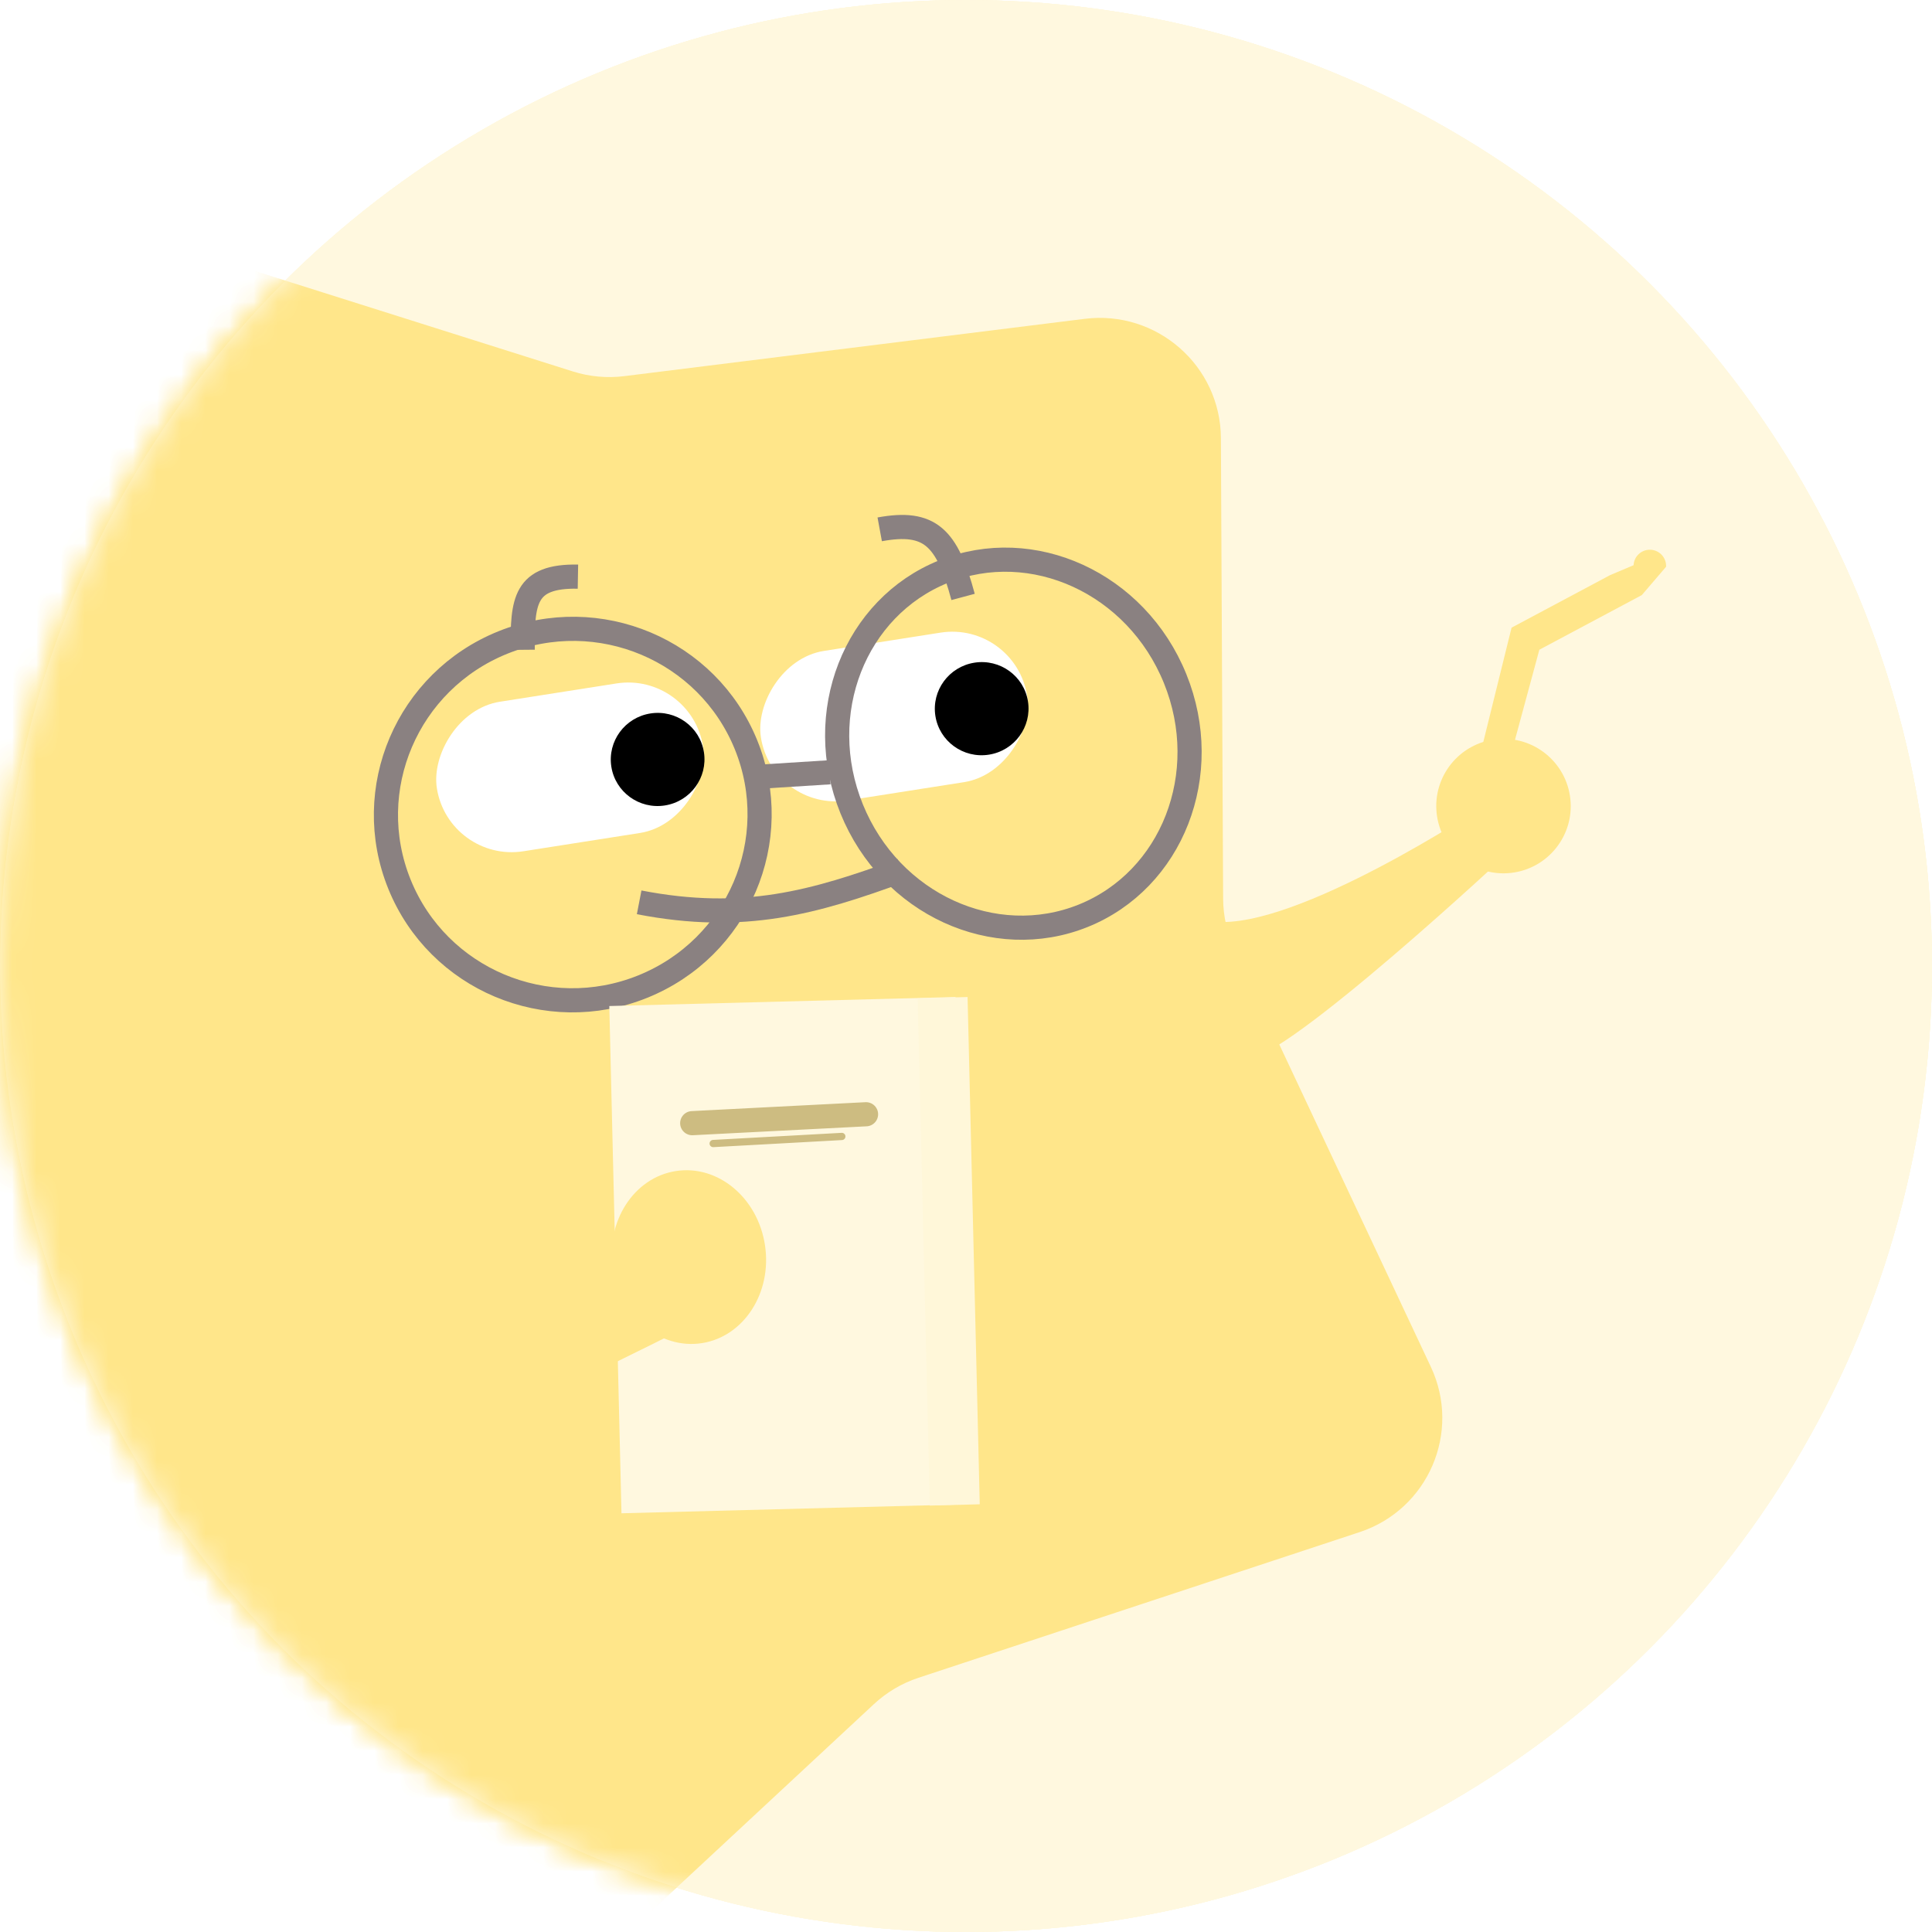 <svg width="80" height="80" viewBox="0 0 80 80" fill="none" xmlns="http://www.w3.org/2000/svg">
<circle cx="40" cy="40" r="40" fill="#FFF3C7"/>
<circle cx="40" cy="40" r="40" fill="#FFF8DF"/>
<mask id="mask0_6709_6467" style="mask-type:alpha" maskUnits="userSpaceOnUse" x="0" y="0" width="80" height="80">
<circle cx="40" cy="40" r="40" fill="#FFF3C7"/>
</mask>
<g mask="url(#mask0_6709_6467)">
<g filter="url(#filter0_d_6709_6467)">
<path d="M50.795 38.164C54.194 38.493 61.816 33.446 61.816 33.446L63.033 35.242C63.033 35.242 53.736 43.932 52.104 43.856L50.795 38.164Z" fill="#FFE68A"/>
<path d="M62.868 34.19C62.763 34.242 62.645 34.267 62.521 34.258C62.151 34.232 61.872 33.911 61.899 33.538L62.519 24.983L66.125 22.083L65.368 16.751C65.316 16.383 65.572 16.043 65.941 15.991C66.31 15.938 66.65 16.195 66.702 16.563L67.565 22.653L63.819 25.666L63.242 33.637C63.224 33.882 63.077 34.089 62.869 34.192L62.868 34.19Z" fill="#FFE68A"/>
<path d="M63.051 36.147C64.58 35.984 65.688 34.613 65.525 33.084C65.362 31.555 63.991 30.447 62.462 30.61C60.933 30.772 59.825 32.144 59.988 33.673C60.151 35.202 61.522 36.309 63.051 36.147Z" fill="#FFE68A"/>
</g>
<path d="M5.393 9.589C2.539 8.688 -0.461 10.461 -1.03 13.386L-4.69 32.173C-4.827 32.88 -5.117 33.549 -5.54 34.134L-16.754 49.657C-18.509 52.087 -17.732 55.503 -15.095 56.95L1.689 66.156C2.326 66.506 2.879 66.989 3.311 67.573L14.673 82.946C16.452 85.353 19.937 85.679 22.126 83.643L36.189 70.562C36.716 70.072 37.343 69.701 38.027 69.475L56.296 63.443C59.14 62.504 60.52 59.302 59.247 56.596L51.121 39.31C50.812 38.653 50.651 37.938 50.647 37.214L50.555 18.14C50.54 15.144 47.898 12.83 44.915 13.202L25.854 15.575C25.136 15.665 24.407 15.598 23.718 15.38L5.393 9.589Z" fill="#FFE68A"/>
<rect width="11.155" height="6.267" rx="3.134" transform="matrix(-0.988 0.155 0.155 0.988 42.043 25.71)" fill="white"/>
<ellipse cx="1.94" cy="1.928" rx="1.94" ry="1.928" transform="matrix(-0.988 0.155 0.155 0.988 42.267 27.139)" fill="black"/>
<rect width="11.155" height="6.267" rx="3.134" transform="matrix(-0.988 0.155 0.155 0.988 28.625 27.814)" fill="white"/>
<ellipse cx="1.94" cy="1.928" rx="1.94" ry="1.928" transform="matrix(-0.988 0.155 0.155 0.988 28.849 29.242)" fill="black"/>
<path d="M37.334 36.041C33.722 37.366 30.799 38.204 26.466 37.364" stroke="#8A8181"/>
<path d="M39.879 24.718C39.215 22.243 38.504 21.537 36.427 21.919M23.931 23.877C21.716 23.838 21.627 24.883 21.645 26.907" stroke="#8A8181"/>
<path d="M20.357 32.389C21.455 35.094 24.554 36.401 27.282 35.303C30.01 34.203 31.326 31.117 30.228 28.413C29.131 25.708 26.032 24.4 23.303 25.499C20.575 26.598 19.259 29.684 20.357 32.389Z" stroke="black"/>
<path d="M33.593 30.178C34.702 32.911 37.666 34.24 40.18 33.227C42.694 32.214 43.898 29.207 42.789 26.473C41.679 23.74 38.715 22.411 36.201 23.424C33.687 24.437 32.483 27.444 33.593 30.178Z" stroke="black"/>
<path d="M30.518 29.308L32.815 29.163" stroke="black"/>
<g filter="url(#filter1_d_6709_6467)">
<rect width="14.335" height="21.004" transform="matrix(-1 0.026 0.024 1 40.065 41.285)" fill="#FFF8DF"/>
</g>
<rect width="2.067" height="21.004" transform="matrix(-1 0.026 0.024 1 40.065 41.285)" fill="#FFF7D9"/>
<g filter="url(#filter2_d_6709_6467)">
<path d="M26.188 52.497C25.397 54.08 9.61 55.216 1.815 55.586C2.807 57.863 5.096 62.732 6.321 63.999C7.546 65.266 21.836 58.528 28.828 55.001L26.297 53.209C26.59 52.312 26.98 50.914 26.188 52.497Z" fill="#FFE68A"/>
<path d="M29.567 55.616C31.307 55.343 32.475 53.527 32.176 51.559C31.877 49.592 30.224 48.218 28.483 48.491C26.743 48.764 25.575 50.58 25.874 52.547C26.173 54.514 27.826 55.888 29.567 55.616Z" fill="#FFE68A"/>
</g>
<path d="M35.861 46.139L32.262 46.323L28.663 46.508" stroke="#CDBC81" stroke-linecap="round"/>
<path d="M34.858 47.058L32.195 47.205L29.531 47.351" stroke="#CDBC81" stroke-width="0.3" stroke-linecap="round"/>
</g>
<circle cx="40" cy="40" r="40" fill="#FFF8DF"/>
<mask id="mask1_6709_6467" style="mask-type:alpha" maskUnits="userSpaceOnUse" x="0" y="0" width="80" height="80">
<circle cx="40" cy="40" r="40" fill="#FFF3C7"/>
</mask>
<g mask="url(#mask1_6709_6467)">
<g filter="url(#filter3_d_6709_6467)">
<path d="M50.795 38.164C54.194 38.493 61.816 33.446 61.816 33.446L63.033 35.242C63.033 35.242 53.736 43.932 52.104 43.856L50.795 38.164Z" fill="#FFE68A"/>
<path d="M61.631 36.072C61.518 36.104 61.669 35.009 61.549 34.977C61.19 34.882 60.976 34.514 61.072 34.153L63.091 25.99L67.174 23.813L68.143 23.404C68.161 23.032 68.476 22.746 68.848 22.764C69.22 22.781 69.506 23.096 69.489 23.468L68.483 24.642L64.241 26.904L62.142 34.667C62.079 34.904 61.895 35.08 61.672 35.143L61.631 36.072Z" fill="#FFE68A"/>
<path d="M63.051 36.147C64.58 35.984 65.688 34.613 65.525 33.084C65.362 31.555 63.991 30.447 62.462 30.61C60.933 30.772 59.825 32.144 59.988 33.673C60.151 35.202 61.522 36.309 63.051 36.147Z" fill="#FFE68A"/>
</g>
<path d="M5.393 9.589C2.539 8.688 -0.461 10.461 -1.03 13.386L-4.69 32.173C-4.827 32.88 -5.117 33.549 -5.54 34.134L-16.754 49.657C-18.509 52.087 -17.732 55.503 -15.095 56.95L1.689 66.156C2.326 66.506 2.879 66.989 3.311 67.573L14.673 82.946C16.452 85.353 19.937 85.679 22.126 83.643L36.189 70.562C36.716 70.072 37.343 69.701 38.027 69.475L56.296 63.443C59.14 62.504 60.52 59.302 59.247 56.596L51.121 39.31C50.812 38.653 50.651 37.938 50.647 37.214L50.555 18.14C50.54 15.144 47.898 12.83 44.915 13.202L25.854 15.575C25.136 15.665 24.407 15.598 23.718 15.38L5.393 9.589Z" fill="#FFE68A"/>
<rect width="11.155" height="6.267" rx="3.134" transform="matrix(-0.988 0.155 0.155 0.988 42.043 25.71)" fill="white"/>
<ellipse cx="1.94" cy="1.928" rx="1.94" ry="1.928" transform="matrix(-0.988 0.155 0.155 0.988 42.267 27.139)" fill="black"/>
<rect width="11.155" height="6.267" rx="3.134" transform="matrix(-0.988 0.155 0.155 0.988 28.625 27.814)" fill="white"/>
<ellipse cx="1.94" cy="1.928" rx="1.94" ry="1.928" transform="matrix(-0.988 0.155 0.155 0.988 28.849 29.242)" fill="black"/>
<path d="M37.334 36.041C33.722 37.366 30.799 38.204 26.466 37.364" stroke="#8A8181"/>
<path d="M39.879 24.718C39.215 22.243 38.504 21.537 36.427 21.919M23.931 23.877C21.716 23.838 21.627 24.883 21.645 26.907" stroke="#8A8181"/>
<g filter="url(#filter4_d_6709_6467)">
<path d="M17.543 35.619C19.139 39.552 23.645 41.452 27.609 39.855C31.573 38.258 33.487 33.773 31.891 29.84C30.294 25.907 25.789 24.007 21.825 25.604C17.86 27.201 15.947 31.686 17.543 35.619Z" stroke="#8A8181"/>
<path d="M36.265 32.492C37.873 36.453 42.181 38.399 45.854 36.92C49.527 35.44 51.266 31.058 49.658 27.097C48.05 23.135 43.743 21.189 40.07 22.669C36.397 24.148 34.657 28.53 36.265 32.492Z" stroke="#8A8181"/>
<path d="M32.111 31.183L35.36 30.978" stroke="#8A8181"/>
</g>
<g filter="url(#filter5_d_6709_6467)">
<rect width="14.335" height="21.004" transform="matrix(-1 0.026 0.024 1 40.065 41.285)" fill="#FFF8DF"/>
</g>
<rect width="2.067" height="21.004" transform="matrix(-1 0.026 0.024 1 40.065 41.285)" fill="#FFF7D9"/>
<g filter="url(#filter6_d_6709_6467)">
<path d="M26.188 52.497C25.397 54.08 9.61 55.216 1.815 55.586C2.807 57.863 5.096 62.732 6.321 63.999C7.546 65.266 21.836 58.528 28.828 55.001L26.297 53.209C26.59 52.312 26.98 50.914 26.188 52.497Z" fill="#FFE68A"/>
<path d="M29.567 55.616C31.307 55.343 32.475 53.527 32.176 51.559C31.877 49.592 30.224 48.218 28.483 48.491C26.743 48.764 25.575 50.58 25.874 52.547C26.173 54.514 27.826 55.888 29.567 55.616Z" fill="#FFE68A"/>
</g>
<path d="M35.861 46.139L32.262 46.323L28.663 46.508" stroke="#CDBC81" stroke-linecap="round"/>
<path d="M34.858 47.058L32.195 47.205L29.531 47.351" stroke="#CDBC81" stroke-width="0.3" stroke-linecap="round"/>
</g>
<defs>
<filter id="filter0_d_6709_6467" x="48.295" y="13.984" width="20.77" height="31.873" filterUnits="userSpaceOnUse" color-interpolation-filters="sRGB">
<feFlood flood-opacity="0" result="BackgroundImageFix"/>
<feColorMatrix in="SourceAlpha" type="matrix" values="0 0 0 0 0 0 0 0 0 0 0 0 0 0 0 0 0 0 127 0" result="hardAlpha"/>
<feOffset dx="-0.5"/>
<feGaussianBlur stdDeviation="1"/>
<feComposite in2="hardAlpha" operator="out"/>
<feColorMatrix type="matrix" values="0 0 0 0 0 0 0 0 0 0 0 0 0 0 0 0 0 0 0.25 0"/>
<feBlend mode="normal" in2="BackgroundImageFix" result="effect1_dropShadow_6709_6467"/>
<feBlend mode="normal" in="SourceGraphic" in2="effect1_dropShadow_6709_6467" result="shape"/>
</filter>
<filter id="filter1_d_6709_6467" x="23.234" y="39.285" width="18.838" height="25.366" filterUnits="userSpaceOnUse" color-interpolation-filters="sRGB">
<feFlood flood-opacity="0" result="BackgroundImageFix"/>
<feColorMatrix in="SourceAlpha" type="matrix" values="0 0 0 0 0 0 0 0 0 0 0 0 0 0 0 0 0 0 127 0" result="hardAlpha"/>
<feOffset dx="-0.5"/>
<feGaussianBlur stdDeviation="1"/>
<feComposite in2="hardAlpha" operator="out"/>
<feColorMatrix type="matrix" values="0 0 0 0 0 0 0 0 0 0 0 0 0 0 0 0 0 0 0.25 0"/>
<feBlend mode="normal" in2="BackgroundImageFix" result="effect1_dropShadow_6709_6467"/>
<feBlend mode="normal" in="SourceGraphic" in2="effect1_dropShadow_6709_6467" result="shape"/>
</filter>
<filter id="filter2_d_6709_6467" x="-1.685" y="45.456" width="36.407" height="21.699" filterUnits="userSpaceOnUse" color-interpolation-filters="sRGB">
<feFlood flood-opacity="0" result="BackgroundImageFix"/>
<feColorMatrix in="SourceAlpha" type="matrix" values="0 0 0 0 0 0 0 0 0 0 0 0 0 0 0 0 0 0 127 0" result="hardAlpha"/>
<feOffset dx="-0.5"/>
<feGaussianBlur stdDeviation="1.5"/>
<feComposite in2="hardAlpha" operator="out"/>
<feColorMatrix type="matrix" values="0 0 0 0 0 0 0 0 0 0 0 0 0 0 0 0 0 0 0.25 0"/>
<feBlend mode="normal" in2="BackgroundImageFix" result="effect1_dropShadow_6709_6467"/>
<feBlend mode="normal" in="SourceGraphic" in2="effect1_dropShadow_6709_6467" result="shape"/>
</filter>
<filter id="filter3_d_6709_6467" x="48.295" y="20.763" width="22.694" height="25.094" filterUnits="userSpaceOnUse" color-interpolation-filters="sRGB">
<feFlood flood-opacity="0" result="BackgroundImageFix"/>
<feColorMatrix in="SourceAlpha" type="matrix" values="0 0 0 0 0 0 0 0 0 0 0 0 0 0 0 0 0 0 127 0" result="hardAlpha"/>
<feOffset dx="-0.5"/>
<feGaussianBlur stdDeviation="1"/>
<feComposite in2="hardAlpha" operator="out"/>
<feColorMatrix type="matrix" values="0 0 0 0 0 0 0 0 0 0 0 0 0 0 0 0 0 0 0.25 0"/>
<feBlend mode="normal" in2="BackgroundImageFix" result="effect1_dropShadow_6709_6467"/>
<feBlend mode="normal" in="SourceGraphic" in2="effect1_dropShadow_6709_6467" result="shape"/>
</filter>
<filter id="filter4_d_6709_6467" x="14.479" y="21.674" width="36.279" height="21.247" filterUnits="userSpaceOnUse" color-interpolation-filters="sRGB">
<feFlood flood-opacity="0" result="BackgroundImageFix"/>
<feColorMatrix in="SourceAlpha" type="matrix" values="0 0 0 0 0 0 0 0 0 0 0 0 0 0 0 0 0 0 127 0" result="hardAlpha"/>
<feOffset dx="-1" dy="1"/>
<feGaussianBlur stdDeviation="0.5"/>
<feComposite in2="hardAlpha" operator="out"/>
<feColorMatrix type="matrix" values="0 0 0 0 0 0 0 0 0 0 0 0 0 0 0 0 0 0 0.4 0"/>
<feBlend mode="normal" in2="BackgroundImageFix" result="effect1_dropShadow_6709_6467"/>
<feBlend mode="normal" in="SourceGraphic" in2="effect1_dropShadow_6709_6467" result="shape"/>
</filter>
<filter id="filter5_d_6709_6467" x="23.234" y="39.285" width="18.838" height="25.366" filterUnits="userSpaceOnUse" color-interpolation-filters="sRGB">
<feFlood flood-opacity="0" result="BackgroundImageFix"/>
<feColorMatrix in="SourceAlpha" type="matrix" values="0 0 0 0 0 0 0 0 0 0 0 0 0 0 0 0 0 0 127 0" result="hardAlpha"/>
<feOffset dx="-0.5"/>
<feGaussianBlur stdDeviation="1"/>
<feComposite in2="hardAlpha" operator="out"/>
<feColorMatrix type="matrix" values="0 0 0 0 0 0 0 0 0 0 0 0 0 0 0 0 0 0 0.25 0"/>
<feBlend mode="normal" in2="BackgroundImageFix" result="effect1_dropShadow_6709_6467"/>
<feBlend mode="normal" in="SourceGraphic" in2="effect1_dropShadow_6709_6467" result="shape"/>
</filter>
<filter id="filter6_d_6709_6467" x="-1.685" y="45.456" width="36.407" height="21.699" filterUnits="userSpaceOnUse" color-interpolation-filters="sRGB">
<feFlood flood-opacity="0" result="BackgroundImageFix"/>
<feColorMatrix in="SourceAlpha" type="matrix" values="0 0 0 0 0 0 0 0 0 0 0 0 0 0 0 0 0 0 127 0" result="hardAlpha"/>
<feOffset dx="-0.5"/>
<feGaussianBlur stdDeviation="1.5"/>
<feComposite in2="hardAlpha" operator="out"/>
<feColorMatrix type="matrix" values="0 0 0 0 0 0 0 0 0 0 0 0 0 0 0 0 0 0 0.25 0"/>
<feBlend mode="normal" in2="BackgroundImageFix" result="effect1_dropShadow_6709_6467"/>
<feBlend mode="normal" in="SourceGraphic" in2="effect1_dropShadow_6709_6467" result="shape"/>
</filter>
</defs>
</svg>
